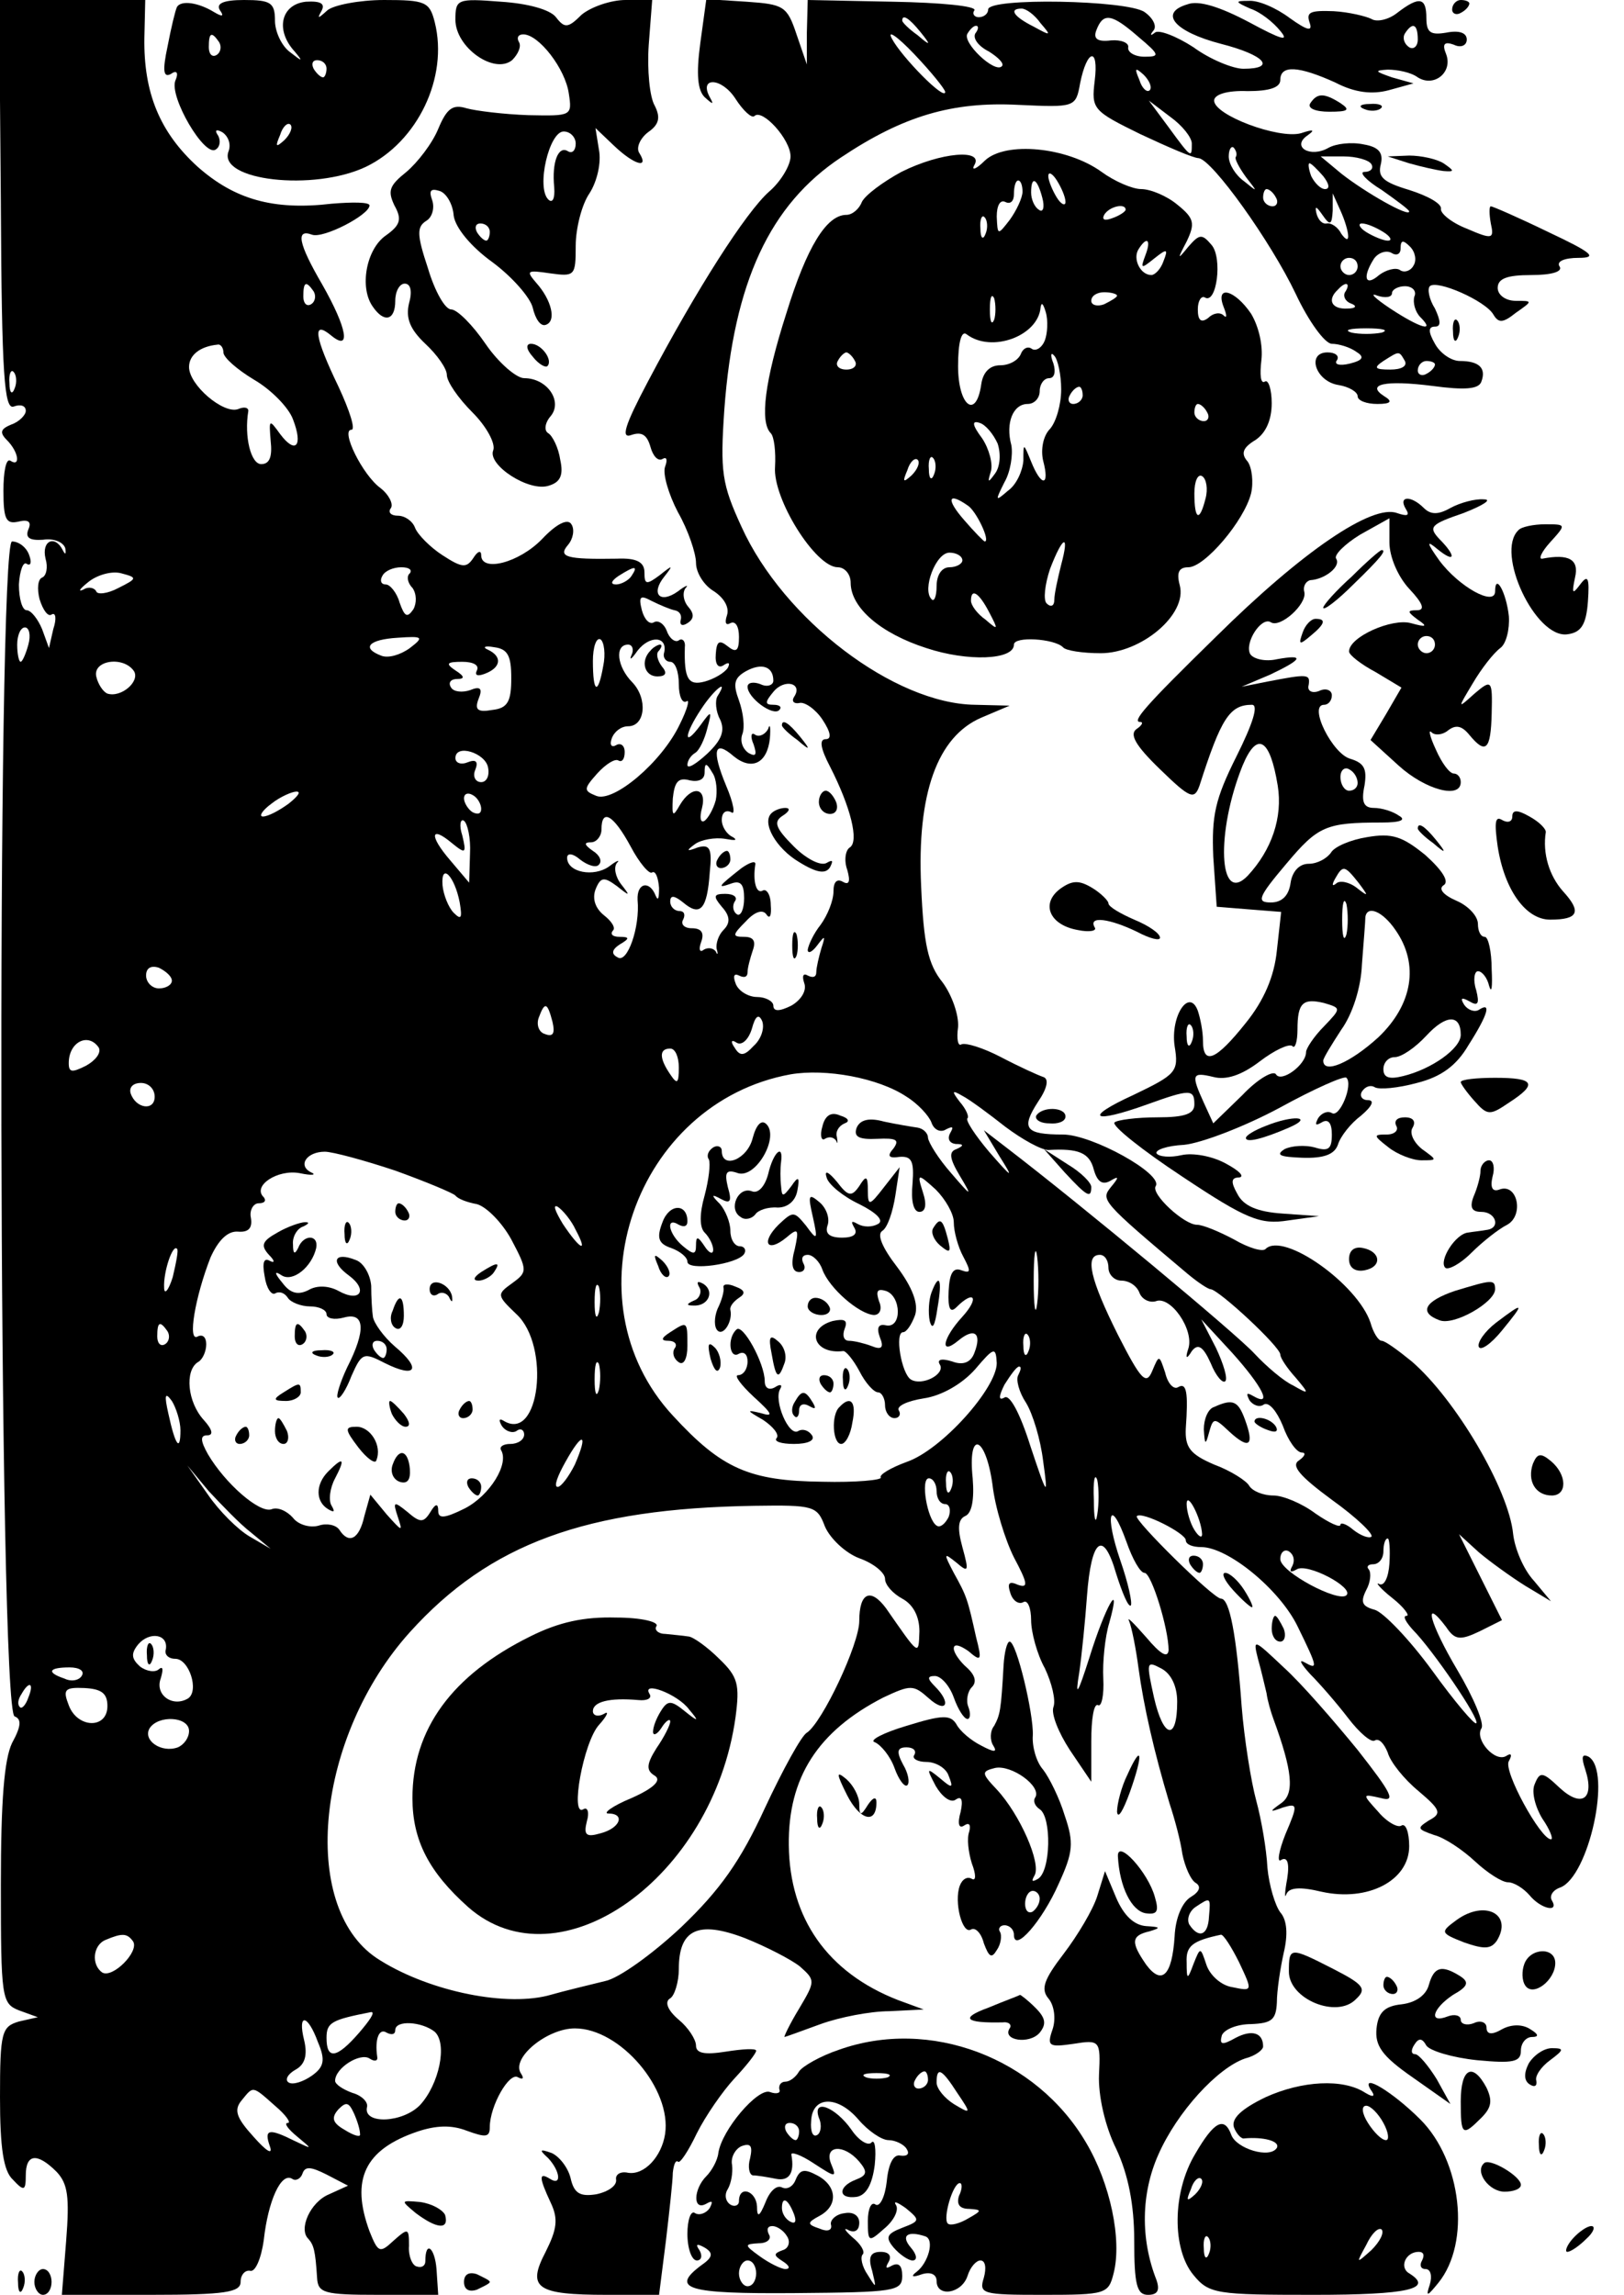 <?xml version="1.0" standalone="no"?>
<!DOCTYPE svg PUBLIC "-//W3C//DTD SVG 20010904//EN"
 "http://www.w3.org/TR/2001/REC-SVG-20010904/DTD/svg10.dtd">
<svg version="1.0" xmlns="http://www.w3.org/2000/svg"
 width="189pt" height="267pt" viewBox="0 0 189 267"
 preserveAspectRatio="xMidYMid meet">

<g transform="translate(0,267) scale(0.1,-0.1)"
fill="#000000" stroke="none">
<path d="M1 2431 c1 -198 4 -238 15 -234 8 3 14 1 14 -5 0 -5 -8 -13 -17 -16
-12 -5 -14 -9 -5 -18 14 -14 16 -32 4 -24 -5 3 -8 -13 -8 -35 0 -33 3 -39 17
-36 12 3 16 0 12 -9 -4 -10 2 -13 17 -12 13 2 24 -3 26 -10 1 -7 0 -8 -3 -2
-9 18 -25 11 -20 -10 3 -10 1 -20 -4 -22 -5 -2 -6 -13 -3 -25 4 -13 10 -21 14
-18 5 3 6 -5 2 -17 l-5 -22 -8 22 c-5 12 -13 22 -18 22 -5 0 -9 13 -9 30 1 16
5 27 9 24 5 -3 6 2 3 10 -3 9 -12 16 -20 16 -18 0 -16 -1361 3 -1367 8 -3 8
-11 -3 -31 -9 -19 -13 -66 -13 -165 0 -132 1 -138 21 -146 l22 -8 -22 -5 c-20
-6 -22 -12 -22 -88 0 -59 4 -86 15 -96 13 -14 15 -13 15 5 0 25 13 27 36 4 13
-14 15 -29 11 -80 l-5 -63 104 0 c86 0 104 3 104 15 0 8 5 14 11 13 6 -2 13
14 16 36 5 45 20 79 33 71 4 -3 10 0 12 6 3 9 10 8 28 -1 l25 -13 -22 -10
c-22 -9 -36 -41 -24 -52 6 -7 8 -13 10 -45 1 -18 8 -20 71 -20 l70 0 -2 30
c-2 25 -13 34 -13 9 0 -5 -4 -8 -10 -6 -5 1 -10 12 -9 24 0 21 -1 21 -18 6
-16 -15 -18 -14 -28 11 -22 60 -6 95 56 116 21 7 39 8 57 1 22 -8 27 -8 27 4
0 25 23 65 33 58 6 -3 7 -1 3 5 -11 18 31 52 63 52 53 0 113 -71 105 -123 -4
-26 -24 -48 -43 -45 -9 2 -15 -2 -14 -8 1 -7 -9 -14 -23 -17 -19 -3 -26 1 -30
19 -3 12 -13 25 -22 29 -14 5 -15 4 -4 -6 14 -15 16 -33 2 -24 -13 8 -13 2 1
-28 9 -19 7 -31 -6 -57 -22 -42 -11 -50 71 -50 l61 0 8 63 c4 34 8 70 8 79 1
9 3 15 6 13 2 -3 12 12 22 33 10 20 30 49 44 64 14 15 25 29 25 32 0 3 -16 2
-35 -1 -25 -4 -35 -2 -35 7 0 7 -9 21 -20 30 -13 11 -17 21 -10 25 5 3 10 19
10 34 0 46 22 57 77 36 25 -10 54 -25 64 -33 18 -16 18 -17 -1 -49 -11 -18
-18 -33 -17 -33 1 0 20 7 42 15 22 8 58 15 80 15 l40 2 -30 11 c-82 32 -126
95 -127 180 -1 79 34 133 110 172 32 15 35 15 53 -1 20 -18 27 -6 7 14 -9 9
-9 12 0 12 7 0 17 -11 22 -25 5 -14 12 -25 16 -25 3 0 4 6 1 14 -3 7 -1 18 4
23 6 6 4 14 -6 23 -8 7 -15 17 -15 22 0 6 7 4 17 -3 15 -13 16 -11 9 16 -10
45 -11 48 -26 75 -12 23 -12 24 3 12 14 -12 15 -11 7 18 -6 22 -5 32 3 36 8 3
11 19 9 44 -6 57 15 50 23 -7 3 -27 15 -65 25 -85 16 -30 17 -36 5 -32 -11 5
-13 2 -9 -10 3 -9 10 -13 15 -10 5 3 9 -7 9 -21 0 -14 7 -40 16 -56 8 -17 13
-37 10 -45 -3 -8 6 -30 19 -50 l25 -37 0 47 c0 26 3 45 8 42 4 -2 7 12 6 31
-1 19 2 49 7 65 15 54 -5 18 -23 -40 -14 -44 -17 -48 -12 -18 3 21 7 61 9 89
5 67 19 78 34 26 7 -22 14 -39 17 -37 2 3 -3 26 -12 52 -19 55 -12 75 7 22 7
-20 16 -36 21 -36 8 0 28 -65 28 -90 -1 -10 -10 -4 -26 15 -15 17 -23 25 -20
19 3 -7 8 -32 11 -55 6 -44 18 -97 36 -157 6 -18 13 -44 15 -59 3 -15 10 -31
16 -34 6 -4 4 -10 -6 -16 -10 -6 -18 -24 -19 -46 -3 -46 -15 -57 -33 -33 -18
26 -18 34 4 39 13 4 13 5 -4 6 -14 1 -26 12 -35 33 l-13 31 -9 -29 c-5 -16
-23 -46 -39 -67 -23 -30 -27 -41 -18 -52 7 -8 9 -24 5 -36 -7 -20 -4 -21 24
-17 31 5 32 4 30 -36 -1 -24 7 -60 20 -86 14 -30 21 -65 21 -107 0 -51 3 -63
16 -63 11 0 14 5 10 17 -19 48 -18 101 2 146 22 50 69 101 101 112 12 3 21 10
21 14 0 16 -13 20 -32 10 -16 -9 -19 -8 -16 3 3 7 18 13 34 13 24 1 29 5 30
25 0 14 4 40 8 58 5 21 4 38 -4 47 -6 8 -13 31 -15 52 -1 21 -7 56 -13 78 -6
22 -14 72 -17 110 -6 83 -14 125 -24 125 -9 0 -102 92 -98 96 6 6 57 -20 57
-28 0 -5 8 -8 18 -8 31 0 91 -49 112 -92 24 -49 24 -51 8 -42 -7 4 -4 -2 7
-14 11 -11 31 -34 44 -51 13 -17 27 -29 31 -26 5 3 11 -4 15 -14 3 -11 19 -31
36 -45 26 -22 27 -26 12 -34 -14 -9 -14 -10 6 -17 12 -3 33 -17 48 -31 14 -13
31 -24 38 -24 7 0 18 -7 25 -15 13 -16 35 -21 26 -6 -3 5 1 12 10 15 33 13 60
135 33 152 -8 4 -9 0 -4 -15 11 -34 -4 -45 -30 -21 -20 19 -23 19 -29 4 -4 -9
1 -27 9 -40 9 -13 13 -24 10 -24 -12 0 -56 80 -49 91 4 7 3 10 -3 6 -13 -8
-37 19 -29 32 4 5 -9 36 -28 68 -32 54 -41 87 -13 50 10 -15 16 -16 39 -5 l26
13 -25 50 -25 50 23 -21 c13 -11 38 -29 54 -39 l30 -18 -20 24 c-12 13 -22 37
-24 54 -5 52 -67 157 -118 201 -16 13 -31 24 -35 24 -4 0 -10 10 -13 21 -15
45 -101 106 -122 86 -3 -4 -20 1 -37 11 -17 9 -36 17 -43 17 -15 0 -54 36 -48
45 9 14 -74 60 -108 60 -44 0 -49 7 -29 38 11 16 13 27 6 29 -6 2 -28 12 -49
23 -21 11 -41 17 -46 15 -4 -3 -6 6 -4 20 1 14 -7 37 -18 52 -17 21 -22 44
-25 112 -5 108 19 174 70 196 l33 14 -40 1 c-94 1 -223 99 -272 207 -23 50
-25 64 -20 137 11 148 53 238 136 293 72 48 129 65 206 61 66 -3 67 -3 72 25
8 40 22 43 17 3 -4 -33 -2 -35 53 -62 32 -15 62 -28 68 -28 16 -2 84 -97 113
-158 15 -32 34 -58 42 -58 8 0 21 -4 28 -9 10 -6 9 -10 -7 -14 -12 -3 -19 -1
-15 4 3 5 -2 9 -11 9 -25 0 -14 -34 13 -38 12 -2 22 -8 22 -13 0 -5 10 -9 23
-9 16 0 18 3 8 9 -22 14 1 19 56 12 37 -5 54 -4 57 5 6 16 -3 24 -25 24 -10 0
-23 9 -29 20 -8 14 -8 20 0 20 7 0 7 6 0 21 -7 11 -9 23 -6 26 8 8 65 -17 74
-33 6 -10 11 -10 26 2 20 14 20 14 0 14 -12 0 -21 7 -21 15 0 11 11 15 39 15
24 0 37 4 33 10 -4 6 6 10 22 10 23 0 16 6 -35 30 -35 17 -65 30 -67 30 -2 0
-2 -9 0 -20 4 -18 2 -19 -28 -6 -18 7 -31 18 -30 23 1 6 -15 15 -37 22 -30 9
-37 15 -33 30 3 13 -2 20 -20 23 -14 3 -32 1 -41 -4 -21 -12 -43 1 -25 14 10
7 8 8 -7 3 -26 -7 -101 21 -101 38 0 7 15 12 39 11 25 0 38 4 38 13 0 18 22
16 64 -3 23 -12 43 -14 62 -9 l29 8 -25 7 c-20 7 -21 8 -5 9 11 0 27 -3 35 -9
19 -12 41 6 33 27 -5 12 -2 15 9 11 8 -4 15 -1 15 6 0 8 -9 11 -24 8 -18 -3
-23 0 -23 17 0 24 -8 26 -34 6 -10 -8 -24 -11 -30 -7 -6 3 -26 8 -44 9 -27 1
-32 -1 -28 -13 4 -11 -2 -10 -23 5 -16 12 -37 21 -48 20 -16 0 -16 -1 2 -9 12
-4 27 -16 35 -26 11 -13 1 -10 -36 10 -34 18 -59 26 -72 21 -34 -10 -15 -32
39 -46 51 -13 65 -29 26 -29 -12 0 -39 11 -58 25 -20 13 -41 21 -45 17 -5 -4
-6 -3 -2 2 5 5 0 15 -10 22 -20 14 -182 17 -182 3 0 -5 -5 -9 -11 -9 -5 0 -8
4 -5 8 3 5 -40 9 -94 10 l-100 2 -1 -38 0 -37 -12 35 c-11 33 -15 35 -58 38
l-47 3 -7 -51 c-5 -37 -3 -55 5 -63 10 -9 11 -9 6 0 -13 24 14 23 30 -2 9 -14
19 -23 22 -20 9 9 42 -27 42 -47 0 -10 -11 -29 -25 -41 -27 -24 -84 -113 -141
-221 -27 -51 -32 -67 -19 -62 12 4 18 0 22 -14 3 -11 9 -17 14 -14 5 3 6 -1 3
-9 -3 -8 4 -32 15 -53 12 -21 21 -48 21 -59 0 -11 9 -26 21 -33 12 -8 18 -19
15 -28 -3 -9 -1 -12 4 -9 6 3 10 -4 10 -16 0 -16 -3 -19 -13 -11 -10 8 -13 6
-14 -9 -1 -12 3 -17 9 -13 6 4 8 3 5 -3 -4 -6 -16 -13 -27 -16 -19 -5 -24 3
-23 40 1 7 -3 11 -7 8 -4 -3 -11 2 -14 11 -3 8 -10 13 -15 10 -5 -3 -11 3 -14
14 -4 16 -2 18 11 11 10 -5 22 -10 27 -11 6 -1 9 -6 7 -12 -1 -5 2 -7 8 -3 8
5 8 11 1 19 -6 7 -7 17 -3 22 4 4 0 3 -9 -4 -21 -15 -32 -3 -16 17 11 14 10
14 -5 2 -16 -12 -18 -11 -18 3 0 12 -9 17 -32 16 -59 -1 -69 2 -57 16 6 7 8
18 4 24 -4 7 -17 1 -34 -17 -27 -28 -71 -39 -71 -19 0 6 -4 5 -9 -3 -8 -12
-13 -12 -36 3 -14 9 -29 24 -32 32 -3 8 -12 14 -20 14 -8 0 -12 4 -8 9 3 5 -3
16 -12 23 -21 15 -47 68 -34 68 5 0 -2 22 -15 50 -28 58 -31 78 -9 60 24 -20
19 8 -10 59 -28 48 -31 65 -12 58 13 -5 67 23 67 34 0 4 -20 4 -44 2 -68 -8
-113 5 -156 43 -44 40 -63 86 -62 150 l1 44 -85 0 -85 0 2 -239z m1210 212
c13 -15 12 -15 -8 -4 -24 12 -29 21 -14 21 5 0 15 -7 22 -17z m-140 -10 c13
-16 12 -17 -3 -4 -10 7 -18 15 -18 17 0 8 8 3 21 -13z m254 -6 c25 -21 25 -23
7 -23 -11 0 -20 5 -19 11 1 5 -8 9 -20 8 -16 -2 -21 2 -17 12 8 21 18 19 49
-8z m-225 -64 c0 -11 -51 41 -62 62 -6 11 6 3 26 -18 20 -21 36 -41 36 -44z
m35 68 c-3 -6 4 -15 16 -21 11 -7 18 -14 15 -17 -8 -9 -47 28 -40 38 3 5 7 9
10 9 3 0 3 -4 -1 -9z m515 -7 c0 -8 -5 -12 -10 -9 -6 4 -8 11 -5 16 9 14 15
11 15 -7z m-312 -59 c-3 -3 -9 2 -12 12 -6 14 -5 15 5 6 7 -7 10 -15 7 -18z
m49 -62 c0 -17 0 -18 -27 19 l-23 31 25 -19 c14 -10 25 -24 25 -31z m51 -16
c-1 -2 4 -12 12 -23 14 -18 14 -18 -2 -5 -10 7 -18 20 -18 29 0 8 3 13 6 10 3
-4 4 -8 2 -11z m158 -8 c3 -5 -1 -9 -8 -9 -7 0 2 -10 20 -21 17 -12 32 -23 32
-25 0 -7 -51 22 -79 44 l-24 20 27 0 c14 0 29 -4 32 -9z m-56 -14 c7 -9 8 -15
2 -15 -5 0 -12 7 -16 15 -3 8 -4 15 -2 15 2 0 9 -7 16 -15z m-55 -25 c3 -5 1
-10 -4 -10 -6 0 -11 5 -11 10 0 6 2 10 4 10 3 0 8 -4 11 -10z m84 -45 c0 -5
-3 -4 -8 3 -4 8 -12 13 -17 12 -5 -1 -10 4 -12 12 -2 9 0 8 7 -2 9 -13 11 -12
12 5 l0 20 9 -20 c5 -11 9 -24 9 -30z m41 5 c8 -5 11 -10 5 -10 -5 0 -17 5
-25 10 -8 5 -10 10 -5 10 6 0 17 -5 25 -10z m35 -39 c-3 -6 -11 -9 -16 -5 -5
3 -16 0 -24 -6 -16 -14 -20 -3 -6 19 5 7 14 10 20 7 6 -4 11 -2 11 5 0 10 3
10 11 2 6 -6 8 -16 4 -22z m-65 -1 c0 -5 -4 -10 -10 -10 -5 0 -10 5 -10 10 0
6 5 10 10 10 6 0 10 -4 10 -10z m-1215 -29 c3 -5 2 -12 -3 -15 -5 -3 -9 1 -9
9 0 17 3 19 12 6z m1201 0 c-4 -5 0 -12 6 -14 8 -3 6 -6 -4 -6 -18 -1 -24 10
-11 22 9 10 15 8 9 -2z m80 -6 c-2 -7 1 -18 7 -24 18 -18 0 -13 -35 10 -18 12
-25 19 -15 15 9 -3 17 -2 17 3 0 4 7 8 15 8 9 0 14 -6 11 -12z m-38 -42 c-10
-2 -26 -2 -35 0 -10 3 -2 5 17 5 19 0 27 -2 18 -5z m-1348 -23 c0 -6 16 -20
36 -32 19 -11 40 -32 45 -46 12 -31 3 -41 -15 -17 -13 18 -13 17 -11 -8 2 -18
-1 -27 -11 -27 -12 0 -20 32 -15 62 0 4 -5 5 -12 2 -17 -6 -57 28 -57 49 0 14
13 24 33 26 4 1 7 -4 7 -9z m1375 -10 c3 -6 -4 -10 -17 -10 -18 0 -20 2 -8 10
19 12 18 12 25 0z m35 -4 c0 -3 -4 -8 -10 -11 -5 -3 -10 -1 -10 4 0 6 5 11 10
11 6 0 10 -2 10 -4z m-1653 -28 c-3 -8 -6 -5 -6 6 -1 11 2 17 5 13 3 -3 4 -12
1 -19z m121 -232 c-13 -7 -25 -8 -26 -4 -2 4 -9 6 -15 2 -7 -3 -4 1 6 9 10 8
27 13 38 10 19 -5 19 -6 -3 -17z m339 17 c-4 -3 -3 -11 3 -17 5 -7 5 -18 1
-25 -7 -10 -10 -9 -16 8 -3 11 -11 21 -16 21 -6 0 -7 5 -4 10 3 6 13 10 22 10
9 0 13 -3 10 -7z m258 -3 c-3 -5 -12 -10 -18 -10 -7 0 -6 4 3 10 19 12 23 12
15 0z m-702 -80 c-3 -11 -7 -20 -9 -20 -2 0 -4 9 -4 20 0 11 4 20 9 20 5 0 7
-9 4 -20z m444 -4 c-11 -8 -25 -12 -33 -9 -24 9 -15 19 19 21 29 2 31 1 14
-12z m225 -21 c-6 -34 -12 -32 -12 6 0 16 4 28 9 25 4 -3 6 -17 3 -31z m71 16
c-2 -6 2 -11 7 -11 6 0 10 -12 10 -26 0 -14 4 -23 9 -20 4 3 1 -9 -8 -27 -21
-44 -77 -91 -97 -83 -15 6 -15 8 1 26 10 11 21 18 25 15 4 -2 7 2 7 10 0 8 -5
11 -10 8 -5 -3 -8 0 -5 8 3 8 11 14 19 14 20 0 23 32 5 51 -18 18 -21 44 -5
44 5 0 7 -6 4 -12 -3 -7 0 -5 7 5 14 18 35 17 31 -2z m-178 -30 c0 -27 -4 -35
-22 -37 -17 -3 -21 0 -16 13 5 12 2 15 -10 10 -9 -3 -19 -2 -22 3 -4 6 0 10 7
10 9 0 9 3 -2 10 -12 8 -10 10 8 10 13 0 20 -4 17 -10 -3 -6 1 -7 9 -4 19 7
21 20 4 28 -7 3 -4 5 7 3 16 -2 20 -10 20 -36z m-439 8 c7 -12 -15 -31 -31
-26 -5 2 -11 11 -13 20 -4 19 32 24 44 6z m744 -11 c0 -5 -7 -8 -15 -4 -8 3
-15 2 -15 -3 0 -13 30 -35 37 -27 3 3 1 6 -7 6 -10 0 -10 3 0 15 13 16 35 10
24 -6 -3 -5 0 -8 6 -7 6 2 19 -7 27 -19 10 -15 11 -23 4 -23 -8 0 -6 -11 5
-32 24 -47 34 -87 23 -94 -5 -3 -7 -15 -3 -26 4 -14 2 -18 -5 -14 -7 4 -11 0
-11 -11 0 -11 -7 -28 -15 -39 -8 -10 -14 -23 -15 -29 0 -5 5 -3 11 5 9 12 10
12 5 -3 -3 -10 -6 -23 -6 -28 0 -6 -4 -7 -10 -4 -5 3 -7 0 -4 -9 3 -8 -3 -19
-15 -26 -14 -7 -21 -7 -21 0 0 5 -9 10 -19 10 -10 0 -22 7 -25 16 -3 8 -2 12
4 9 6 -3 10 -2 10 4 0 5 3 16 6 25 4 11 1 16 -10 16 -14 0 -14 2 2 18 11 12
20 14 24 8 4 -6 6 -1 5 11 0 12 -5 19 -9 17 -8 -5 -12 11 -9 30 1 5 -6 3 -16
-4 -28 -22 -29 -24 -12 -18 11 4 15 -1 15 -17 0 -13 -4 -21 -8 -19 -5 3 -6 10
-3 15 4 5 -1 9 -11 9 -14 0 -14 -3 -4 -15 10 -11 10 -19 2 -27 -6 -6 -9 -16
-8 -22 2 -6 1 -8 -1 -3 -3 4 -9 5 -14 2 -5 -4 -6 1 -3 9 4 11 0 16 -11 16 -9
0 -13 5 -10 10 3 6 1 10 -4 10 -6 0 -11 5 -11 11 0 8 5 7 15 -1 20 -17 28 -8
31 35 3 28 0 33 -14 29 -13 -5 -14 -4 -3 4 7 5 23 8 35 6 11 -2 15 -2 9 2 -7
3 -13 12 -13 20 0 9 5 12 11 9 5 -4 3 10 -6 31 -17 41 -14 54 9 34 21 -17 39
-8 42 21 1 13 0 18 -2 11 -3 -6 -10 -10 -15 -7 -5 4 -6 -2 -2 -11 4 -12 3 -15
-6 -10 -7 5 -10 14 -7 22 3 8 1 25 -4 39 -7 19 -6 26 8 34 18 10 32 6 32 -11z
m-65 -18 c-3 -5 -2 -18 3 -27 6 -13 2 -24 -15 -40 -13 -12 -23 -18 -23 -13 0
5 4 11 9 14 5 3 11 16 14 28 6 22 5 22 -8 4 -20 -27 -19 -11 1 19 15 23 33 37
19 15z m-267 -83 c2 -10 -2 -17 -8 -17 -7 0 -10 7 -7 14 4 10 1 13 -9 9 -7 -3
-14 -1 -14 5 0 17 35 6 38 -11z m265 -38 c-3 -11 -9 -21 -13 -24 -5 -3 -6 4
-3 15 6 24 -12 27 -26 3 -8 -14 -9 -13 -8 8 2 19 6 25 20 21 10 -2 17 1 17 9
0 12 2 12 9 0 5 -7 6 -22 4 -32z m-497 -4 c-11 -8 -24 -15 -30 -15 -5 0 -1 7
10 15 10 8 24 14 29 14 6 0 1 -6 -9 -14z m224 -6 c0 -6 -4 -7 -10 -4 -5 3 -10
11 -10 16 0 6 5 7 10 4 6 -3 10 -11 10 -16z m-13 -52 l-1 -34 -22 26 c-25 29
-23 41 2 20 16 -13 17 -12 12 9 -4 12 -2 20 2 17 4 -3 8 -20 7 -38z m187 8
c10 -19 22 -33 25 -30 4 2 7 -6 8 -18 0 -12 -1 -16 -4 -9 -7 18 -22 15 -21 -5
3 -32 -12 -74 -23 -67 -8 4 -7 9 2 15 12 7 12 9 0 9 -8 0 -11 3 -8 7 4 3 -1
11 -10 18 -10 8 -14 19 -10 30 6 15 10 15 25 4 15 -12 16 -12 5 2 -7 9 -9 20
-5 25 4 4 0 3 -9 -4 -18 -13 -49 -7 -49 10 0 6 7 5 15 -2 9 -7 19 -10 22 -6 4
4 1 11 -7 16 -10 7 -11 10 -2 10 6 0 12 7 12 15 0 25 14 17 34 -20z m-199 -65
c3 -18 2 -21 -7 -12 -6 6 -12 21 -13 32 -2 27 14 11 20 -20z m-335 -91 c0 -5
-7 -9 -15 -9 -8 0 -15 7 -15 15 0 9 6 12 15 9 8 -4 15 -10 15 -15z m443 -48
c3 -13 1 -18 -9 -14 -7 2 -10 11 -7 19 7 19 10 18 16 -5z m234 -28 c-11 -12
-16 -12 -22 -2 -5 7 -4 10 2 6 6 -4 14 3 18 16 4 15 8 18 12 9 3 -8 -1 -21
-10 -29z m-762 -2 c3 -6 -4 -15 -15 -21 -16 -8 -20 -8 -20 3 0 25 23 36 35 18z
m675 -23 c0 -19 -2 -20 -10 -8 -13 19 -13 30 0 30 6 0 10 -10 10 -22z m265
-34 c13 -8 26 -22 29 -30 3 -9 11 -12 17 -8 8 4 9 3 5 -4 -4 -7 -1 -12 6 -13
10 0 10 -2 1 -6 -9 -3 -8 -11 4 -31 15 -25 14 -25 -10 3 -15 17 -26 35 -27 41
0 6 -6 11 -12 12 -7 1 -25 4 -39 7 -18 5 -28 2 -32 -7 -4 -11 3 -14 24 -13 22
1 26 -1 19 -11 -8 -9 -6 -12 7 -10 14 1 17 -5 15 -31 -2 -20 1 -33 8 -33 7 0
9 8 4 23 -7 22 -6 22 15 3 11 -11 21 -28 21 -38 0 -11 5 -29 11 -40 9 -17 9
-20 -2 -16 -10 4 -14 -4 -15 -24 -1 -21 2 -26 9 -19 21 21 27 11 7 -11 -23
-25 -27 -46 -5 -28 19 16 28 9 19 -14 -4 -11 -13 -15 -26 -10 -13 4 -18 2 -14
-4 6 -11 -21 -25 -34 -17 -11 7 -19 55 -9 55 4 0 10 9 14 20 4 13 -3 32 -21
56 -17 22 -24 38 -17 42 6 4 12 22 15 41 l5 33 -18 -23 c-17 -22 -19 -23 -19
-4 0 17 -2 18 -10 5 -9 -13 -13 -12 -26 5 -10 12 -15 14 -12 5 2 -8 19 -22 38
-31 20 -10 29 -19 22 -23 -7 -4 -17 -4 -24 0 -7 4 -8 3 -4 -4 5 -8 -1 -12 -14
-12 -15 0 -20 5 -17 14 3 8 -1 20 -9 27 -13 11 -14 9 -8 -17 6 -27 5 -28 -8
-10 -14 17 -15 17 -32 1 -21 -21 -13 -33 9 -15 14 12 15 10 10 -13 -5 -18 -3
-27 5 -27 6 0 8 5 5 10 -3 6 -1 10 5 10 6 0 14 -8 17 -17 8 -22 43 -52 60 -53
7 0 10 7 6 16 -4 12 -2 15 8 12 18 -6 19 -44 0 -40 -9 2 -11 -3 -7 -14 5 -12
2 -15 -10 -10 -8 3 -20 6 -26 6 -6 0 -8 6 -5 14 4 10 0 12 -14 9 -32 -9 -22
-39 12 -35 3 1 12 -10 19 -23 7 -14 17 -25 22 -25 4 0 8 -7 8 -15 0 -8 5 -15
11 -15 5 0 8 4 5 9 -3 5 10 11 29 14 21 3 45 17 60 34 22 26 24 26 25 7 0 -29
-64 -101 -105 -115 -19 -7 -32 -15 -30 -18 2 -3 -29 -6 -68 -5 -85 1 -117 15
-174 77 -124 134 -44 364 137 397 41 7 102 -4 135 -26z m-875 0 c0 -17 -22
-14 -28 4 -2 7 3 12 12 12 9 0 16 -7 16 -16z m990 -35 c20 -15 42 -27 50 -27
35 2 48 -3 53 -23 4 -14 10 -18 19 -13 10 6 11 5 1 -7 -12 -15 -12 -16 89
-101 12 -10 24 -18 27 -18 10 -1 81 -67 81 -76 0 -4 8 -16 18 -27 16 -19 16
-20 -3 -9 -11 5 -31 22 -45 37 -21 23 -199 171 -289 240 l-26 20 18 -30 c17
-27 16 -27 -12 5 -16 19 -28 37 -25 39 2 2 -2 11 -9 19 -10 13 -9 14 3 7 8 -4
31 -21 50 -36z m-710 -51 c36 -13 67 -26 70 -29 3 -4 14 -8 25 -10 11 -3 29
-21 40 -41 19 -36 19 -38 1 -51 -18 -13 -18 -14 5 -36 40 -37 27 -150 -15
-124 -5 3 -6 1 -2 -6 4 -6 12 -9 17 -6 5 4 9 1 9 -4 0 -6 -7 -11 -16 -11 -8 0
-13 -3 -11 -7 10 -16 -13 -53 -42 -68 -24 -12 -31 -12 -31 -3 0 9 -3 9 -9 -1
-8 -13 -12 -13 -27 0 -16 13 -17 12 -11 -6 6 -18 5 -17 -13 3 l-19 23 -7 -25
c-6 -27 -18 -33 -29 -16 -4 6 -15 8 -24 5 -10 -3 -24 1 -30 9 -7 8 -18 13 -25
10 -14 -5 -54 30 -74 64 -9 16 -9 22 -1 22 8 0 6 7 -4 18 -19 21 -22 57 -7 67
6 3 10 13 10 21 0 8 -4 12 -10 9 -12 -7 -3 46 15 92 9 20 20 31 32 30 12 -1
17 4 15 16 -2 9 3 17 9 17 7 0 9 3 6 7 -14 13 16 33 42 28 14 -3 20 -2 13 1
-16 8 -5 24 16 24 9 0 46 -10 82 -22z m210 -69 c15 -28 5 -23 -15 7 -9 15 -12
23 -6 20 6 -4 16 -16 21 -27z m537 -86 c-2 -16 -4 -3 -4 27 0 30 2 43 4 28 2
-16 2 -40 0 -55z m-1006 31 c-5 -16 -10 -21 -10 -12 -1 18 10 51 15 45 2 -1
-1 -16 -5 -33z m1089 11 c0 -8 7 -15 15 -15 9 0 18 -6 21 -14 3 -8 12 -12 19
-10 17 7 45 -33 38 -55 -4 -12 -2 -13 4 -3 7 9 13 6 22 -14 6 -15 14 -24 17
-21 3 3 -2 20 -11 39 l-17 33 36 -39 c35 -39 48 -64 24 -50 -7 4 -8 3 -4 -5 4
-6 12 -9 17 -5 6 3 15 -8 22 -25 6 -17 16 -31 22 -31 5 0 4 -4 -3 -9 -10 -6 0
-18 38 -46 28 -20 49 -40 46 -43 -3 -2 -12 1 -21 8 -8 7 -15 9 -15 6 0 -4 -13
2 -29 13 -16 12 -38 21 -49 21 -12 0 -24 5 -28 11 -3 6 -22 18 -41 25 -28 12
-34 20 -33 42 3 42 1 54 -9 48 -5 -3 -12 4 -15 17 -7 21 -7 21 -15 2 -7 -17
-13 -11 -40 42 -32 64 -39 93 -21 93 6 0 10 -7 10 -15z m-593 -52 c-3 -10 -5
-4 -5 12 0 17 2 24 5 18 2 -7 2 -21 0 -30z m-502 -22 c3 -5 2 -12 -3 -15 -5
-3 -9 1 -9 9 0 17 3 19 12 6z m1002 -23 c-3 -8 -6 -5 -6 6 -1 11 2 17 5 13 3
-3 4 -12 1 -19z m-500 -45 c-3 -10 -5 -4 -5 12 0 17 2 24 5 18 2 -7 2 -21 0
-30z m488 17 c-3 -5 1 -20 9 -32 8 -13 17 -43 20 -68 6 -43 5 -42 -15 18 -12
38 -24 60 -30 56 -7 -4 -7 1 0 15 7 11 14 21 17 21 3 0 2 -4 -1 -10z m-975
-64 c0 -26 -6 -18 -14 19 -5 22 -4 26 4 15 5 -8 10 -24 10 -34z m459 -40 c-7
-14 -16 -26 -20 -26 -5 0 0 13 9 29 20 36 27 34 11 -3z m-377 -79 l23 -19 -24
14 c-14 8 -36 30 -49 49 l-24 34 25 -30 c15 -16 36 -38 49 -48z m815 51 c-3
-8 -6 -5 -6 6 -1 11 2 17 5 13 3 -3 4 -12 1 -19z m170 -30 c-2 -13 -4 -5 -4
17 -1 22 1 32 4 23 2 -10 2 -28 0 -40z m-187 27 c0 -8 4 -15 10 -15 5 0 7 -7
4 -15 -4 -8 -10 -13 -14 -10 -11 7 -19 55 -9 55 5 0 9 -7 9 -15z m309 -50 c0
-5 -4 -3 -9 5 -5 8 -9 22 -9 30 0 16 17 -16 18 -35z m-439 9 c6 -14 24 -31 40
-37 17 -6 30 -17 30 -24 0 -7 9 -17 20 -23 13 -7 20 -21 20 -38 -1 -29 0 -29
-39 27 -18 24 -31 18 -31 -15 0 -27 -43 -118 -61 -130 -6 -3 -28 -43 -49 -88
-28 -61 -52 -95 -97 -138 -33 -31 -73 -60 -89 -63 -16 -4 -46 -11 -67 -17 -53
-13 -143 7 -199 44 -90 61 -70 258 39 379 93 103 205 144 401 147 69 1 73 0
82 -24z m657 -43 c-1 -16 -6 -27 -12 -24 -5 3 1 -5 15 -16 14 -11 21 -21 17
-21 -5 0 -1 -7 7 -16 23 -23 79 -105 74 -109 -2 -2 -25 25 -51 61 -27 37 -57
68 -67 71 -15 4 -17 9 -10 23 5 9 6 20 3 24 -3 3 -1 6 5 6 7 0 12 7 12 15 0 8
2 15 5 15 2 0 3 -13 2 -29z m-113 -3 c-4 -7 -2 -8 5 -4 12 8 67 -21 58 -30 -9
-9 -77 27 -77 42 0 8 5 12 10 9 6 -4 7 -11 4 -17z m-1311 -97 c-2 -6 3 -11 11
-11 16 0 28 -37 15 -46 -18 -11 -39 4 -32 23 3 10 3 15 -2 11 -4 -4 -14 -3
-22 3 -10 9 -11 15 -2 26 13 15 35 12 32 -6z m1177 -61 c0 -46 -16 -43 -27 5
-9 41 -9 43 8 34 12 -6 19 -21 19 -39z m-1275 30 c-3 -5 -12 -7 -20 -3 -21 7
-19 13 6 13 11 0 18 -4 14 -10z m-62 -25 c-3 -9 -8 -14 -10 -11 -3 3 -2 9 2
15 9 16 15 13 8 -4z m92 -10 c0 -27 -35 -26 -45 1 -7 18 -5 21 18 20 20 -1 27
-6 27 -21z m95 -29 c0 -8 -6 -16 -13 -19 -19 -7 -41 8 -33 22 10 16 46 14 46
-3z m1187 -216 c-1 -22 -12 -26 -23 -9 -3 6 0 15 7 20 18 12 18 12 16 -11z
m-1252 -29 c7 -12 -24 -43 -36 -36 -13 9 -11 32 4 38 19 8 25 8 32 -2z m1287
-24 c16 -34 16 -34 -8 -29 -13 2 -26 14 -30 26 -7 21 -7 21 -15 1 -7 -19 -8
-19 -8 2 -1 19 7 25 40 32 3 0 12 -14 21 -32z m-1024 -82 c-26 -30 -38 -32
-38 -6 0 18 6 21 52 30 5 0 -2 -10 -14 -24z m-48 -11 c9 -21 7 -29 -7 -39 -10
-7 -22 -11 -27 -8 -5 3 -1 10 8 15 11 6 14 17 10 34 -8 32 4 31 16 -2z m136
12 c15 -14 5 -61 -17 -85 -20 -21 -66 -23 -62 -3 2 6 -6 14 -17 17 -11 4 -20
10 -20 14 0 15 29 33 40 26 6 -4 10 -3 9 2 -3 20 2 34 11 28 6 -3 10 -2 10 3
0 12 31 10 46 -2z m-186 -86 c13 -11 19 -20 15 -20 -5 0 0 -7 11 -16 18 -15
18 -15 -3 -5 -30 15 -36 14 -29 -6 4 -11 -4 -6 -19 11 -20 22 -23 31 -14 42
14 17 12 18 39 -6z m99 -33 c1 -4 -7 -2 -18 5 -14 8 -16 14 -7 24 9 9 12 8 18
-5 4 -9 7 -19 7 -24z"/>
<path d="M757 1913 c-12 -12 -7 -30 8 -30 10 0 12 4 5 12 -5 7 -7 15 -3 18 3
4 4 7 1 7 -2 0 -8 -3 -11 -7z"/>
<path d="M910 1826 c0 -2 8 -10 18 -17 15 -13 16 -12 3 4 -13 16 -21 21 -21
13z"/>
<path d="M953 1737 c0 -8 6 -14 13 -14 7 0 10 6 7 14 -3 7 -8 13 -12 13 -4 0
-8 -6 -8 -13z"/>
<path d="M898 1724 c-12 -11 5 -41 32 -57 21 -13 31 -14 36 -6 4 8 3 9 -4 5
-7 -4 -24 5 -38 19 -22 22 -24 29 -13 36 8 5 9 9 3 9 -6 0 -13 -3 -16 -6z"/>
<path d="M835 1670 c-3 -5 -1 -10 4 -10 6 0 11 5 11 10 0 6 -2 10 -4 10 -3 0
-8 -4 -11 -10z"/>
<path d="M922 1570 c0 -14 2 -19 5 -12 2 6 2 18 0 25 -3 6 -5 1 -5 -13z"/>
<path d="M957 1359 c-3 -10 -1 -17 3 -14 5 3 10 2 13 -2 2 -5 2 -3 1 4 -2 6 2
13 9 16 6 2 5 6 -5 9 -11 5 -18 0 -21 -13z"/>
<path d="M876 1346 c-6 -25 -36 -37 -36 -15 0 5 -5 7 -10 4 -6 -4 -8 -10 -5
-14 2 -5 0 -23 -5 -42 -6 -21 -6 -37 0 -43 6 -6 10 -15 10 -20 0 -6 -5 -4 -10
4 -8 12 -10 12 -10 1 0 -11 -3 -11 -15 -1 -17 14 -21 35 -5 25 6 -3 10 -2 10
4 0 21 -21 21 -29 -1 -7 -18 -5 -25 10 -30 11 -4 19 -11 19 -16 0 -11 58 -3
66 9 3 5 0 9 -5 9 -6 0 -11 8 -11 18 0 10 -6 24 -12 31 -11 11 -10 12 1 6 11
-6 13 -3 8 14 -4 17 -2 21 12 16 21 -6 48 42 33 57 -6 6 -12 -1 -16 -16z"/>
<path d="M894 1304 c-4 -15 -12 -23 -19 -20 -16 6 -28 -21 -13 -30 5 -4 13 -2
17 3 3 5 15 9 26 8 12 0 21 8 23 20 3 16 1 17 -7 5 -10 -13 -11 -13 -12 0 -1
8 -1 21 0 28 3 22 -9 12 -15 -14z"/>
<path d="M1086 1241 c-3 -5 1 -14 8 -20 12 -10 13 -8 9 8 -6 23 -9 25 -17 12z"/>
<path d="M766 1197 c3 -10 9 -15 12 -12 3 3 0 11 -7 18 -10 9 -11 8 -5 -6z"/>
<path d="M814 1172 c3 -5 0 -13 -6 -15 -9 -4 -10 -6 -1 -6 17 -1 25 16 12 25
-7 4 -9 3 -5 -4z"/>
<path d="M842 1172 c1 -4 -2 -15 -7 -25 -4 -10 -4 -21 0 -25 7 -7 18 11 15 24
-1 4 4 10 10 14 8 5 7 9 -4 13 -9 4 -15 3 -14 -1z"/>
<path d="M1084 1166 c-3 -8 -4 -23 -2 -33 3 -11 6 -6 9 15 6 34 2 42 -7 18z"/>
<path d="M940 1150 c0 -5 7 -10 16 -10 8 0 12 5 9 10 -3 6 -10 10 -16 10 -5 0
-9 -4 -9 -10z"/>
<path d="M780 1120 c-11 -7 -11 -10 -2 -10 7 0 11 -4 7 -9 -3 -5 -1 -12 5 -16
6 -4 10 5 10 19 0 29 0 29 -20 16z"/>
<path d="M857 1123 c-11 -10 -8 -35 3 -28 6 3 10 -1 10 -9 0 -9 -5 -16 -11
-16 -5 0 3 -11 18 -25 22 -20 24 -24 8 -19 -17 4 -16 3 3 -8 12 -8 19 -17 16
-21 -4 -4 5 -7 20 -7 16 0 25 4 21 10 -4 6 -11 8 -16 5 -11 -7 -29 36 -21 49
3 5 0 6 -6 2 -7 -4 -12 -1 -12 7 0 21 -26 68 -33 60z"/>
<path d="M898 1095 c5 -29 8 -31 15 -11 3 8 0 19 -7 25 -10 9 -12 6 -8 -14z"/>
<path d="M827 1089 c4 -13 8 -18 11 -10 2 7 -1 18 -6 23 -8 8 -9 4 -5 -13z"/>
<path d="M981 1064 c0 -11 3 -14 6 -6 3 7 2 16 -1 19 -3 4 -6 -2 -5 -13z"/>
<path d="M955 1060 c3 -5 8 -10 11 -10 2 0 4 5 4 10 0 6 -5 10 -11 10 -5 0 -7
-4 -4 -10z"/>
<path d="M925 1039 c-4 -6 -4 -13 -1 -16 3 -4 6 -1 6 6 0 7 5 9 12 5 7 -4 8
-3 4 4 -9 15 -13 15 -21 1z"/>
<path d="M977 1033 c-10 -9 -8 -43 2 -43 5 0 11 11 13 25 5 24 -2 32 -15 18z"/>
<path d="M1239 1306 c26 -28 31 -31 31 -17 0 5 -12 17 -27 26 l-28 18 24 -27z"/>
<path d="M460 1260 c0 -5 5 -10 11 -10 5 0 7 5 4 10 -3 6 -8 10 -11 10 -2 0
-4 -4 -4 -10z"/>
<path d="M323 1236 c-18 -10 -20 -15 -10 -26 7 -7 7 -10 1 -7 -7 4 -9 -2 -6
-18 2 -14 8 -22 12 -20 5 3 11 1 15 -5 3 -5 15 -10 26 -10 10 0 19 -4 19 -9 0
-5 9 -7 20 -4 25 7 26 -15 4 -58 -8 -17 -13 -33 -11 -35 2 -3 10 9 16 25 12
27 14 28 39 15 36 -18 43 -7 12 19 -14 12 -25 28 -26 35 -1 6 -2 23 -2 36 -1
13 -9 27 -18 30 -25 10 -30 -2 -8 -18 23 -17 13 -32 -12 -18 -11 6 -25 7 -35
1 -12 -6 -21 -4 -30 8 -10 12 -10 15 -1 9 13 -8 35 10 40 32 3 16 -15 16 -21
0 -4 -8 -6 -7 -6 4 -1 9 5 19 12 21 6 3 8 5 2 5 -5 0 -20 -5 -32 -12z m127
-136 c0 -5 -2 -10 -4 -10 -3 0 -8 5 -11 10 -3 6 -1 10 4 10 6 0 11 -4 11 -10z"/>
<path d="M401 1234 c0 -11 3 -14 6 -6 3 7 2 16 -1 19 -3 4 -6 -2 -5 -13z"/>
<path d="M560 1190 c-9 -6 -10 -10 -3 -10 6 0 15 5 18 10 8 12 4 12 -15 0z"/>
<path d="M500 1170 c0 -6 4 -9 9 -6 5 4 12 1 14 -4 3 -6 4 -5 3 2 -3 15 -26
23 -26 8z"/>
<path d="M457 1145 c-4 -8 -2 -17 3 -20 6 -4 10 3 10 14 0 25 -6 27 -13 6z"/>
<path d="M343 1115 c0 -8 4 -12 9 -9 5 3 6 10 3 15 -9 13 -12 11 -12 -6z"/>
<path d="M368 1093 c7 -3 16 -2 19 1 4 3 -2 6 -13 5 -11 0 -14 -3 -6 -6z"/>
<path d="M330 1050 c-13 -8 -12 -10 3 -10 9 0 17 5 17 10 0 12 -1 12 -20 0z"/>
<path d="M456 1025 c4 -8 11 -15 16 -15 6 0 5 6 -2 15 -7 8 -14 15 -16 15 -2
0 -1 -7 2 -15z"/>
<path d="M535 1030 c-3 -5 -1 -10 4 -10 6 0 11 5 11 10 0 6 -2 10 -4 10 -3 0
-8 -4 -11 -10z"/>
<path d="M320 1005 c0 -8 4 -15 10 -15 5 0 7 7 4 15 -4 8 -8 15 -10 15 -2 0
-4 -7 -4 -15z"/>
<path d="M275 1000 c-3 -5 -1 -10 4 -10 6 0 11 5 11 10 0 6 -2 10 -4 10 -3 0
-8 -4 -11 -10z"/>
<path d="M417 986 c10 -13 20 -20 21 -15 7 17 -7 39 -23 39 -14 0 -14 -3 2
-24z"/>
<path d="M457 966 c-3 -8 0 -17 8 -20 9 -3 13 2 12 15 -2 22 -13 25 -20 5z"/>
<path d="M382 958 c-15 -15 -15 -35 0 -44 7 -4 8 -3 4 4 -4 6 -2 21 4 32 12
23 10 26 -8 8z"/>
<path d="M545 940 c3 -5 8 -10 11 -10 2 0 4 5 4 10 0 6 -5 10 -11 10 -5 0 -7
-4 -4 -10z"/>
<path d="M1413 1033 c-7 -2 -12 -14 -12 -26 1 -18 2 -19 6 -4 5 18 6 18 24 1
23 -21 29 -16 18 14 -8 22 -14 25 -36 15z"/>
<path d="M1460 1016 c0 -2 7 -7 16 -10 8 -3 12 -2 9 4 -6 10 -25 14 -25 6z"/>
<path d="M617 766 c-91 -45 -137 -108 -137 -188 0 -49 19 -86 65 -127 106 -93
285 34 311 221 5 38 3 47 -19 68 -14 14 -31 26 -36 26 -6 1 -18 2 -27 3 -8 0
-13 5 -10 9 3 5 -18 10 -47 10 -37 1 -66 -5 -100 -22z m185 -85 c12 -14 11
-15 -5 -2 -16 13 -20 13 -28 0 -5 -8 -9 -18 -9 -24 0 -5 5 -3 10 5 5 8 10 11
10 7 0 -4 -7 -18 -16 -31 -12 -19 -12 -26 -2 -32 8 -5 0 -14 -27 -26 -22 -9
-34 -18 -27 -18 20 0 14 -17 -9 -23 -17 -5 -20 -2 -16 14 3 10 1 17 -4 14 -16
-10 0 78 18 98 10 11 12 17 6 13 -7 -4 -13 -2 -13 3 0 11 19 16 53 13 10 -1
16 2 13 7 -10 16 33 0 46 -18z"/>
<path d="M171 744 c0 -11 3 -14 6 -6 3 7 2 16 -1 19 -3 4 -6 -2 -5 -13z"/>
<path d="M206 2662 c-2 -4 -7 -25 -11 -46 -6 -28 -5 -37 4 -32 7 5 9 1 5 -8
-7 -19 34 -89 47 -80 5 3 6 10 3 16 -5 7 -2 8 5 4 7 -5 10 -14 7 -22 -13 -34
99 -47 160 -18 60 29 96 104 80 168 -6 24 -11 26 -59 26 -29 0 -59 -6 -66 -12
-11 -10 -12 -10 -7 -1 5 9 -1 12 -18 11 -29 -3 -36 -33 -13 -58 10 -12 9 -12
-5 -1 -10 7 -18 24 -18 37 0 21 -5 24 -36 24 -24 0 -33 -4 -28 -12 5 -7 3 -8
-7 -2 -18 11 -38 14 -43 6z m49 -41 c3 -5 2 -12 -3 -15 -5 -3 -9 1 -9 9 0 17
3 19 12 6z m125 -31 c0 -5 -2 -10 -4 -10 -3 0 -8 5 -11 10 -3 6 -1 10 4 10 6
0 11 -4 11 -10z m-49 -83 c-10 -9 -11 -8 -5 6 3 10 9 15 12 12 3 -3 0 -11 -7
-18z"/>
<path d="M530 2647 c0 -32 45 -64 66 -47 7 7 11 16 8 21 -3 5 -1 9 5 9 18 0
49 -40 53 -69 4 -26 3 -26 -47 -25 -29 1 -61 5 -72 8 -16 5 -23 0 -33 -24 -7
-17 -24 -39 -37 -50 -20 -16 -22 -22 -14 -39 9 -16 7 -23 -10 -35 -23 -16 -31
-61 -15 -83 13 -19 26 -16 26 7 0 11 5 20 11 20 7 0 9 -9 5 -23 -4 -17 1 -30
19 -47 14 -13 25 -29 25 -36 0 -8 13 -27 30 -44 16 -16 27 -36 24 -44 -7 -17
42 -49 65 -41 13 4 17 12 13 30 -2 14 -9 28 -14 31 -5 3 -4 12 3 20 14 17 -4
44 -31 44 -9 0 -30 18 -45 40 -15 22 -33 40 -40 40 -7 0 -19 21 -27 48 -13 39
-13 48 -2 55 7 4 10 15 7 24 -4 11 -2 14 8 11 8 -2 16 -15 17 -29 2 -14 20
-36 45 -54 23 -17 44 -41 47 -53 3 -13 9 -22 15 -20 13 4 7 29 -11 49 -12 14
-11 15 16 11 29 -4 30 -3 30 32 0 20 7 48 16 61 9 14 14 36 11 51 l-4 25 21
-20 c24 -23 42 -28 30 -9 -4 6 1 17 10 24 13 9 15 17 8 31 -6 10 -9 42 -7 71
l4 52 -31 0 c-17 0 -40 -8 -51 -17 -16 -16 -20 -16 -30 -3 -7 9 -33 16 -64 18
-51 4 -53 3 -53 -21z m140 -144 c0 -8 -4 -12 -9 -9 -11 7 -19 -12 -16 -42 1
-13 -2 -19 -7 -14 -14 14 1 79 18 79 8 0 14 -7 14 -14z m-100 -103 c0 -5 -2
-10 -4 -10 -3 0 -8 5 -11 10 -3 6 -1 10 4 10 6 0 11 -4 11 -10z"/>
<path d="M1690 2659 c0 -5 5 -7 10 -4 6 3 10 8 10 11 0 2 -4 4 -10 4 -5 0 -10
-5 -10 -11z"/>
<path d="M1525 2550 c-4 -6 6 -10 22 -10 22 0 25 2 13 10 -19 12 -27 12 -35 0z"/>
<path d="M1588 2543 c7 -3 16 -2 19 1 4 3 -2 6 -13 5 -11 0 -14 -3 -6 -6z"/>
<path d="M1146 2483 c-10 -10 -16 -12 -12 -5 11 19 -39 15 -85 -8 -22 -12 -42
-27 -46 -35 -3 -8 -11 -15 -18 -15 -23 0 -46 -37 -70 -115 -25 -78 -31 -126
-18 -139 4 -4 6 -22 5 -39 -3 -37 47 -117 73 -117 8 0 15 -8 15 -18 0 -29 35
-59 88 -76 48 -16 102 -14 102 4 0 10 47 7 57 -3 3 -4 23 -7 44 -7 47 0 101
45 92 79 -4 15 -1 21 10 21 19 0 65 54 73 86 3 13 1 30 -4 37 -8 9 -6 16 9 25
12 8 19 23 19 43 0 16 -4 28 -8 25 -5 -3 -6 8 -4 25 2 17 -3 39 -12 54 -19 28
-42 34 -32 8 4 -10 4 -14 0 -10 -4 4 -12 3 -18 -3 -8 -6 -12 -3 -12 10 0 10 4
16 8 14 14 -9 21 46 8 61 -11 13 -14 13 -27 -2 -13 -16 -13 -15 -2 6 10 21 9
27 -11 43 -12 10 -31 18 -42 18 -10 0 -31 9 -46 20 -40 29 -112 36 -136 13z
m94 -48 c0 -5 -5 -3 -10 5 -5 8 -10 20 -10 25 0 6 5 3 10 -5 5 -8 10 -19 10
-25z m-50 12 c0 -7 -7 -22 -15 -33 -14 -18 -14 -18 -15 4 0 13 4 20 10 17 6
-3 10 1 10 9 0 9 2 16 5 16 3 0 5 -6 5 -13z m23 -7 c3 -11 1 -18 -4 -14 -5 3
-9 12 -9 20 0 20 7 17 13 -6z m97 -14 c0 -2 -7 -7 -16 -10 -8 -3 -12 -2 -9 4
6 10 25 14 25 6z m-163 -28 c-3 -8 -6 -5 -6 6 -1 11 2 17 5 13 3 -3 4 -12 1
-19z m186 -25 c-6 -16 -5 -16 10 -4 15 12 17 12 11 -3 -3 -9 -10 -16 -14 -16
-13 0 -22 19 -15 30 10 16 15 11 8 -7z m-176 -75 c-3 -7 -5 -2 -5 12 0 14 2
19 5 13 2 -7 2 -19 0 -25z m143 28 c0 -2 -7 -6 -15 -10 -8 -3 -15 -1 -15 4 0
6 7 10 15 10 8 0 15 -2 15 -4z m-84 -52 c-3 -8 -10 -13 -15 -10 -5 4 -11 0
-13 -6 -3 -7 -13 -13 -24 -13 -12 0 -20 -8 -22 -22 -6 -42 -27 -25 -27 21 0
28 4 42 10 37 29 -22 83 -2 86 31 1 7 3 5 6 -5 3 -10 2 -25 -1 -33z m-221 -24
c3 -5 -1 -10 -10 -10 -9 0 -13 5 -10 10 3 6 8 10 10 10 2 0 7 -4 10 -10z m240
-33 c0 -18 -6 -38 -13 -46 -8 -8 -11 -24 -8 -37 8 -30 -2 -31 -14 -1 -9 22 -9
22 -9 1 -1 -12 -8 -28 -18 -35 -15 -13 -15 -12 -4 10 7 12 10 32 8 43 -7 26 2
48 19 48 8 0 14 7 14 15 0 8 5 15 11 15 6 0 8 7 5 17 -4 10 -3 14 1 9 4 -4 8
-22 8 -39z m25 -7 c0 -5 -5 -10 -11 -10 -5 0 -7 5 -4 10 3 6 8 10 11 10 2 0 4
-4 4 -10z m145 -20 c3 -5 1 -10 -4 -10 -6 0 -11 5 -11 10 0 6 2 10 4 10 3 0 8
-4 11 -10z m-244 -36 c4 -12 3 -27 -3 -35 -8 -11 -9 -11 -5 2 3 9 -2 27 -10
39 -12 16 -12 21 -3 18 7 -2 16 -13 21 -24z m-100 -37 c-10 -9 -11 -8 -5 6 3
10 9 15 12 12 3 -3 0 -11 -7 -18z m26 1 c-3 -8 -6 -5 -6 6 -1 11 2 17 5 13 3
-3 4 -12 1 -19z m316 -28 c-7 -28 -13 -25 -13 6 0 14 4 23 9 20 5 -3 7 -15 4
-26z m-277 -8 c10 -6 27 -42 20 -42 -1 0 -12 11 -24 25 -21 24 -19 33 4 17z
m109 -69 c-4 -16 -8 -34 -8 -41 0 -7 -4 -9 -9 -4 -4 4 -2 22 4 40 15 39 23 42
13 5z m-115 5 c0 -4 -7 -8 -15 -8 -9 0 -15 -9 -15 -22 0 -12 -3 -19 -6 -15
-11 11 5 54 21 54 8 0 15 -4 15 -9z m31 -60 c11 -21 11 -22 -4 -9 -10 7 -17
17 -17 22 0 15 9 10 21 -13z"/>
<path d="M1640 2480 c14 -4 32 -8 40 -9 13 -1 13 0 0 9 -8 5 -26 9 -40 9 l-25
-1 25 -8z"/>
<path d="M1691 2284 c0 -11 3 -14 6 -6 3 7 2 16 -1 19 -3 4 -6 -2 -5 -13z"/>
<path d="M620 2255 c7 -9 15 -13 17 -11 7 7 -7 26 -19 26 -6 0 -6 -6 2 -15z"/>
<path d="M1636 2078 c5 -8 2 -9 -10 -5 -29 11 -111 -45 -211 -144 -84 -82 -98
-99 -88 -99 4 0 2 -4 -4 -8 -9 -6 -2 -19 27 -47 35 -34 40 -36 46 -19 25 78
35 94 61 94 8 0 1 -22 -18 -60 -25 -50 -29 -69 -27 -117 l4 -58 37 -3 38 -3
-5 -45 c-3 -30 -15 -58 -36 -84 -35 -44 -50 -50 -50 -21 0 11 -3 26 -6 35 -10
27 -32 -6 -27 -41 5 -30 2 -33 -48 -57 -59 -27 -48 -34 16 -11 50 18 55 18 55
0 0 -11 -11 -15 -43 -15 -24 0 -47 -3 -50 -6 -3 -4 32 -32 79 -63 75 -50 91
-56 123 -51 l36 5 -42 3 c-30 2 -46 9 -53 23 -8 14 -7 19 2 19 7 1 0 8 -15 16
-16 9 -39 13 -52 10 -13 -3 -26 -2 -29 2 -2 4 12 9 32 10 20 2 70 21 111 43
40 22 76 38 78 35 8 -8 -8 -47 -17 -41 -5 3 -12 0 -16 -6 -4 -8 -3 -9 4 -5 8
5 12 -1 12 -14 0 -17 -4 -20 -20 -15 -11 3 -27 2 -35 -2 -11 -7 -5 -9 20 -10
26 -1 38 4 42 15 3 10 15 25 27 34 13 11 16 18 8 18 -7 0 -10 5 -7 10 4 6 10
8 15 5 5 -3 27 -1 49 5 28 7 46 20 60 44 23 36 27 51 12 41 -5 -3 -13 0 -17 6
-5 8 -3 9 6 4 10 -6 12 -3 8 13 -4 12 -2 22 2 22 5 0 11 -8 13 -17 3 -10 4 -1
3 19 0 21 -4 38 -8 38 -5 0 -8 7 -8 15 0 9 -11 21 -25 27 -16 7 -21 14 -15 18
7 4 -1 17 -21 35 -27 22 -39 26 -68 21 -19 -3 -38 -11 -42 -18 -5 -7 -16 -13
-26 -13 -11 0 -19 -9 -21 -22 -2 -15 -10 -23 -23 -23 -17 0 -15 6 18 45 37 44
46 48 111 48 22 0 29 3 20 8 -7 5 -20 9 -29 9 -12 0 -15 7 -11 26 3 19 0 26
-16 31 -21 5 -50 63 -31 63 5 0 9 5 9 11 0 6 -7 9 -15 5 -8 -3 -14 0 -12 7 2
13 -1 13 -48 4 l-30 -6 33 14 c38 18 41 24 8 18 -13 -3 -27 0 -31 6 -7 13 13
44 24 37 11 -7 42 21 39 35 -2 7 2 13 7 14 17 1 36 16 30 25 -3 4 10 17 28 28
l34 19 0 -28 c0 -17 10 -40 23 -54 16 -17 19 -25 9 -25 -12 0 -11 -2 1 -11 12
-8 10 -9 -8 -4 -22 6 -72 -16 -72 -33 0 -4 14 -15 31 -24 l30 -18 -18 -31 -18
-30 33 -30 c31 -28 72 -39 72 -19 0 6 -4 10 -8 10 -5 0 -14 12 -21 28 -7 15
-9 24 -5 20 4 -4 13 -3 19 2 9 7 16 6 25 -5 19 -23 25 -18 26 25 1 39 0 40
-20 23 -20 -18 -20 -18 -2 12 10 17 24 35 32 41 7 5 11 22 10 37 -3 28 -16 51
-16 29 0 -18 -42 5 -65 36 -15 21 -15 24 -2 13 21 -17 22 -8 2 12 -13 14 -10
17 28 30 23 9 34 16 24 16 -10 1 -28 -4 -39 -10 -14 -8 -23 -8 -31 0 -15 15
-30 14 -21 -1z m34 -158 c0 -5 -4 -10 -10 -10 -5 0 -10 5 -10 10 0 6 5 10 10
10 6 0 10 -4 10 -10z m-183 -164 c6 -37 -7 -75 -35 -105 -34 -35 -37 51 -6
128 17 41 32 32 41 -23z m93 3 c0 -5 -4 -9 -10 -9 -5 0 -10 7 -10 16 0 8 5 12
10 9 6 -3 10 -10 10 -16z m1 -116 c12 -16 12 -17 -2 -6 -9 7 -20 9 -24 5 -5
-4 -5 -1 -1 6 9 16 11 15 27 -5z m-14 -60 c-3 -10 -5 -2 -5 17 0 19 2 27 5 18
2 -10 2 -26 0 -35z m57 5 c28 -40 20 -87 -20 -125 -33 -30 -64 -43 -64 -27 0
3 10 19 21 36 13 18 23 49 24 76 2 26 4 50 4 55 2 14 20 7 35 -15z m-83 -112
c-12 -12 -21 -26 -21 -30 0 -15 -29 -36 -35 -26 -3 5 -21 -5 -39 -24 l-34 -33
-11 24 c-15 33 -14 36 11 30 15 -4 33 2 54 18 17 13 34 21 38 18 3 -4 6 5 6
19 0 31 6 37 31 31 20 -6 20 -6 0 -27z m159 -10 c0 -16 -34 -40 -67 -48 -16
-4 -23 -2 -23 8 0 8 6 14 13 14 8 0 24 11 37 25 23 25 40 25 40 1z m-313 -8
c-3 -8 -6 -5 -6 6 -1 11 2 17 5 13 3 -3 4 -12 1 -19z"/>
<path d="M1767 2053 c-27 -26 20 -126 57 -121 16 2 22 11 24 38 2 28 0 32 -9
20 -9 -12 -10 -11 -6 8 5 21 -7 28 -38 22 -5 -1 -1 8 9 19 19 21 19 21 -6 21
-13 0 -28 -3 -31 -7z"/>
<path d="M1573 1999 c-18 -16 -33 -33 -33 -36 0 -4 16 8 35 27 32 31 39 40 33
40 -2 0 -18 -14 -35 -31z"/>
<path d="M1516 1934 c-5 -14 -4 -15 9 -4 17 14 19 20 6 20 -5 0 -12 -7 -15
-16z"/>
<path d="M1760 1720 c0 -6 -5 -8 -12 -4 -8 5 -9 -3 -5 -31 8 -51 33 -85 61
-85 33 0 37 9 15 33 -16 18 -24 44 -20 69 0 4 -8 12 -19 18 -14 8 -20 8 -20 0z"/>
<path d="M1650 1706 c0 -2 8 -10 18 -17 15 -13 16 -12 3 4 -13 16 -21 21 -21
13z"/>
<path d="M1234 1636 c-23 -17 -13 -42 20 -48 14 -3 23 -1 20 3 -8 14 18 10 49
-5 15 -8 27 -11 27 -7 0 5 -13 14 -30 21 -16 7 -30 15 -30 19 0 3 -9 12 -19
18 -15 9 -23 9 -37 -1z"/>
<path d="M1700 1411 c0 -2 7 -12 16 -22 15 -17 18 -17 40 -2 34 22 30 29 -16
29 -22 0 -40 -2 -40 -5z"/>
<path d="M1206 1372 c-2 -4 4 -9 15 -9 10 -1 19 2 19 8 0 11 -27 12 -34 1z"/>
<path d="M1473 1360 c-13 -5 -23 -11 -23 -14 0 -6 20 -1 50 12 30 13 5 15 -27
2z"/>
<path d="M1625 1360 c3 -5 -2 -10 -11 -10 -16 0 -16 -1 2 -15 10 -8 28 -15 38
-15 19 0 19 0 1 13 -10 8 -15 19 -11 25 4 7 1 12 -9 12 -9 0 -13 -4 -10 -10z"/>
<path d="M1723 1308 c0 -7 -4 -21 -8 -30 -5 -13 -2 -18 9 -18 17 0 23 -19 6
-21 -5 -1 -15 -2 -21 -3 -15 -1 -35 -33 -27 -41 3 -3 17 4 30 17 13 13 32 28
42 33 20 11 12 49 -9 41 -8 -3 -11 2 -8 15 3 10 1 19 -4 19 -5 0 -10 -6 -10
-12z"/>
<path d="M1570 1205 c0 -10 7 -15 18 -13 21 4 19 22 -2 26 -10 2 -16 -3 -16
-13z"/>
<path d="M1693 1168 c-35 -12 -42 -25 -18 -34 17 -7 65 21 65 36 0 12 -4 11
-47 -2z"/>
<path d="M1741 1131 c-13 -10 -22 -23 -20 -28 2 -5 14 3 27 19 27 33 26 34 -7
9z"/>
<path d="M1784 967 c-7 -20 3 -37 22 -37 18 0 18 24 -1 40 -12 10 -16 9 -21
-3z"/>
<path d="M1385 850 c3 -5 8 -10 11 -10 2 0 4 5 4 10 0 6 -5 10 -11 10 -5 0 -7
-4 -4 -10z"/>
<path d="M1435 820 c10 -11 20 -20 22 -20 2 0 -2 9 -9 20 -7 11 -17 20 -22 20
-5 0 -1 -9 9 -20z"/>
<path d="M1480 775 c0 -8 4 -15 10 -15 5 0 7 7 4 15 -4 8 -8 15 -10 15 -2 0
-4 -7 -4 -15z"/>
<path d="M1168 733 c-3 -53 -4 -58 -11 -71 -5 -6 -5 -17 -1 -23 5 -8 1 -8 -14
0 -12 6 -25 17 -29 25 -7 11 -16 11 -58 -2 -27 -8 -44 -17 -37 -19 7 -3 18
-16 23 -30 5 -14 12 -23 15 -20 3 3 1 14 -5 24 -8 15 -7 20 4 20 8 0 12 -4 9
-9 -3 -4 4 -8 14 -8 11 0 23 -7 26 -16 6 -15 4 -15 -10 -3 -16 13 -16 12 -5
-9 7 -12 17 -20 23 -16 7 5 9 0 6 -14 -4 -14 -2 -20 4 -16 6 4 8 1 6 -7 -3 -8
-1 -24 3 -37 5 -13 5 -21 0 -18 -5 3 -11 0 -14 -8 -7 -19 3 -57 13 -51 5 3 12
-4 15 -16 6 -16 9 -18 15 -8 5 7 6 17 4 21 -3 4 0 8 5 8 6 0 11 -5 11 -11 0
-22 33 16 52 59 17 37 18 48 7 80 -6 20 -18 44 -25 53 -8 9 -13 27 -12 40 1
25 -19 109 -27 109 -3 0 -6 -12 -7 -27z m37 -154 c-3 -4 -1 -10 5 -14 14 -9
13 -72 -2 -81 -7 -4 -8 -3 -4 4 8 14 -17 71 -44 100 -18 19 -18 21 -2 25 19 4
54 -21 47 -34z m5 -118 c0 -6 -4 -12 -8 -15 -5 -3 -9 1 -9 9 0 8 4 15 9 15 4
0 8 -4 8 -9z"/>
<path d="M1464 740 c4 -14 8 -32 10 -40 1 -8 5 -22 8 -30 22 -60 25 -87 9 -98
-14 -10 -14 -11 2 -5 17 5 18 4 3 -31 -8 -20 -10 -34 -5 -30 7 4 10 -3 7 -22
-3 -16 -3 -24 -1 -18 3 8 16 9 41 3 54 -12 102 13 102 53 0 16 -4 27 -9 24 -4
-3 -17 4 -27 16 -19 21 -19 21 3 16 18 -5 13 5 -27 56 -27 33 -65 77 -86 96
-35 33 -36 34 -30 10z"/>
<path d="M1312 605 c-7 -14 -12 -34 -12 -43 1 -9 7 1 15 23 16 45 14 58 -3 20z"/>
<path d="M986 581 c15 -29 34 -34 34 -8 0 7 -4 6 -10 -3 -8 -13 -10 -13 -10 1
0 9 -7 22 -15 29 -12 10 -12 7 1 -19z"/>
<path d="M951 554 c0 -11 3 -14 6 -6 3 7 2 16 -1 19 -3 4 -6 -2 -5 -13z"/>
<path d="M1301 510 c2 -36 16 -63 32 -66 14 -2 16 2 11 19 -8 29 -44 68 -43
47z"/>
<path d="M1695 436 c-19 -14 -19 -15 9 -26 23 -8 31 -8 38 2 19 31 -14 48 -47
24z"/>
<path d="M1500 376 c0 -32 56 -55 78 -32 13 12 9 17 -26 35 -51 26 -52 26 -52
-3z"/>
<path d="M1774 385 c-3 -8 -3 -19 1 -25 9 -14 35 6 35 26 0 19 -29 18 -36 -1z"/>
<path d="M1663 361 c-3 -12 -15 -21 -32 -23 -19 -2 -27 -9 -29 -28 -2 -20 6
-32 42 -57 l44 -31 -16 29 c-10 16 -21 29 -25 29 -5 0 -5 5 -1 11 5 8 9 8 14
-1 4 -6 30 -14 59 -17 42 -4 51 -2 51 11 0 9 6 16 13 16 8 0 8 3 -2 9 -9 6
-22 6 -33 0 -12 -7 -18 -6 -18 2 0 6 -7 9 -15 5 -8 -3 -15 -1 -15 4 0 5 -7 7
-15 4 -23 -9 -18 9 6 25 18 10 19 15 8 22 -21 13 -30 11 -36 -10z"/>
<path d="M1610 360 c0 -5 5 -10 11 -10 5 0 7 5 4 10 -3 6 -8 10 -11 10 -2 0
-4 -4 -4 -10z"/>
<path d="M1150 334 c-33 -12 -27 -18 17 -17 7 1 11 -3 8 -7 -9 -14 23 -19 35
-5 8 10 7 17 -5 29 -9 9 -17 15 -18 15 -1 -1 -18 -7 -37 -15z"/>
<path d="M976 285 c-21 -7 -42 -19 -46 -25 -4 -7 -11 -12 -16 -12 -5 0 -8 -4
-7 -9 2 -4 -3 -6 -11 -3 -14 5 -56 -44 -60 -71 -1 -9 -8 -21 -14 -27 -15 -15
-16 -41 0 -32 7 4 8 3 4 -5 -4 -6 -12 -9 -17 -6 -5 4 -9 -8 -9 -24 0 -17 5
-31 11 -31 5 0 7 5 3 12 -5 7 -3 8 6 3 10 -6 10 -11 -3 -20 -38 -28 -18 -34
108 -33 116 1 125 2 125 20 0 12 -4 16 -12 12 -7 -4 -8 -3 -4 4 4 7 1 12 -9
12 -12 0 -15 -6 -10 -22 5 -21 5 -21 -5 -5 -7 10 -9 21 -6 24 3 3 -2 12 -12
20 -9 8 -11 12 -4 8 7 -3 12 0 12 9 0 8 -7 13 -17 11 -10 -1 -17 -8 -16 -13 2
-7 -4 -9 -13 -5 -15 5 -15 7 0 15 22 12 20 35 -3 47 -15 8 -20 7 -25 -5 -3 -8
-10 -12 -16 -9 -6 3 -14 -4 -19 -17 -7 -17 -10 -19 -10 -5 -1 18 -21 25 -21 6
0 -5 -5 -7 -10 -4 -6 4 -7 12 -3 18 4 7 6 19 5 28 -2 9 4 19 11 22 11 4 13 0
10 -14 -3 -10 -1 -19 3 -20 5 0 17 -2 27 -4 15 -3 22 6 18 28 -1 4 11 0 26
-10 26 -17 27 -17 20 0 -8 21 15 23 33 2 10 -12 9 -16 -4 -21 -21 -8 -21 -23
1 -20 11 2 18 14 21 37 2 19 0 31 -4 26 -4 -4 -15 3 -23 15 -19 27 -46 37 -38
14 4 -9 2 -18 -2 -20 -5 -3 -8 4 -7 16 1 29 30 31 55 2 11 -13 27 -24 35 -24
8 0 18 -5 21 -10 4 -6 1 -9 -7 -8 -8 2 -14 -9 -16 -30 -2 -18 -8 -30 -13 -27
-5 4 -9 -5 -9 -19 0 -25 1 -25 19 -9 11 9 17 21 14 27 -4 6 1 4 11 -3 17 -14
17 -15 -4 -23 -18 -7 -20 -11 -10 -23 7 -8 17 -15 22 -15 6 0 5 7 -2 15 -12
14 -4 20 17 13 11 -4 3 -31 -10 -41 -8 -6 -5 -7 6 -3 10 3 17 0 17 -8 0 -19
29 -15 36 6 3 10 10 18 15 18 6 0 7 -9 4 -20 -6 -19 -2 -20 69 -20 73 0 76 1
82 25 10 39 -4 105 -32 152 -58 99 -182 146 -288 108z m57 -32 c-7 -2 -19 -2
-25 0 -7 3 -2 5 12 5 14 0 19 -2 13 -5z m47 -3 c0 -5 -5 -10 -11 -10 -5 0 -7
5 -4 10 3 6 8 10 11 10 2 0 4 -4 4 -10z m34 -15 c17 -25 16 -25 -4 -13 -11 7
-20 18 -20 25 0 19 6 16 24 -12z m-184 -45 c0 -5 -2 -10 -4 -10 -3 0 -8 5 -11
10 -3 6 -1 10 4 10 6 0 11 -4 11 -10z m186 -75 c-3 -10 1 -15 12 -15 15 -1 15
-2 -1 -11 -10 -6 -21 -9 -24 -6 -6 6 6 47 14 47 3 0 3 -7 -1 -15z m-192 -21
c3 -8 2 -12 -4 -9 -6 3 -10 10 -10 16 0 14 7 11 14 -7z m-8 -26 c4 -6 2 -14
-5 -16 -11 -4 -11 -6 0 -13 8 -5 9 -9 3 -9 -5 0 -19 7 -30 15 -18 13 -18 14
-1 15 10 0 15 5 12 10 -3 6 -2 10 4 10 5 0 13 -5 17 -12z m-36 -43 c0 -8 -4
-15 -10 -15 -5 0 -10 7 -10 15 0 8 5 15 10 15 6 0 10 -7 10 -15z"/>
<path d="M1779 269 c-6 -12 -5 -20 1 -24 6 -4 9 -2 8 4 -2 5 5 16 16 24 16 12
17 14 2 14 -9 0 -21 -8 -27 -18z"/>
<path d="M1700 225 c0 -40 2 -41 24 -19 12 12 13 20 6 35 -16 30 -30 23 -30
-16z"/>
<path d="M1473 230 c-29 -14 -40 -25 -37 -35 3 -8 9 -14 12 -13 22 2 42 -3 38
-11 -8 -13 -47 -1 -53 15 -8 22 -20 16 -42 -22 -27 -45 -27 -111 -2 -141 18
-22 27 -23 140 -23 110 0 140 7 111 25 -12 7 -4 25 11 25 6 0 7 -4 4 -10 -3
-5 -2 -10 4 -10 6 0 8 -8 5 -18 -5 -15 -3 -14 10 2 38 47 27 142 -21 190 -32
32 -70 55 -58 35 6 -8 4 -10 -6 -4 -26 17 -74 14 -116 -5z m137 -30 c6 -11 7
-20 3 -20 -5 0 -14 9 -21 20 -7 11 -8 20 -2 20 5 0 14 -9 20 -20z m-219 -83
c-10 -9 -11 -8 -5 6 3 10 9 15 12 12 3 -3 0 -11 -7 -18z m205 -65 c-18 -16
-18 -16 -6 6 6 13 14 21 18 18 3 -4 -2 -14 -12 -24z m-189 -4 c-3 -8 -6 -5 -6
6 -1 11 2 17 5 13 3 -3 4 -12 1 -19z"/>
<path d="M1791 174 c0 -11 3 -14 6 -6 3 7 2 16 -1 19 -3 4 -6 -2 -5 -13z"/>
<path d="M1727 153 c-11 -10 6 -33 24 -33 10 0 19 3 19 8 0 10 -37 32 -43 25z"/>
<path d="M484 95 c24 -18 39 -20 34 -2 -3 6 -15 13 -29 15 -23 2 -23 2 -5 -13z"/>
<path d="M1830 65 c-7 -8 -9 -15 -6 -15 4 0 14 7 22 15 9 8 11 15 6 15 -5 0
-15 -7 -22 -15z"/>
<path d="M21 14 c0 -11 3 -14 6 -6 3 7 2 16 -1 19 -3 4 -6 -2 -5 -13z"/>
<path d="M40 15 c0 -8 5 -15 10 -15 6 0 10 7 10 15 0 8 -4 15 -10 15 -5 0 -10
-7 -10 -15z"/>
<path d="M540 15 c0 -9 6 -12 15 -9 8 4 15 7 15 9 0 2 -7 5 -15 9 -9 3 -15 0
-15 -9z"/>
</g>
</svg>
